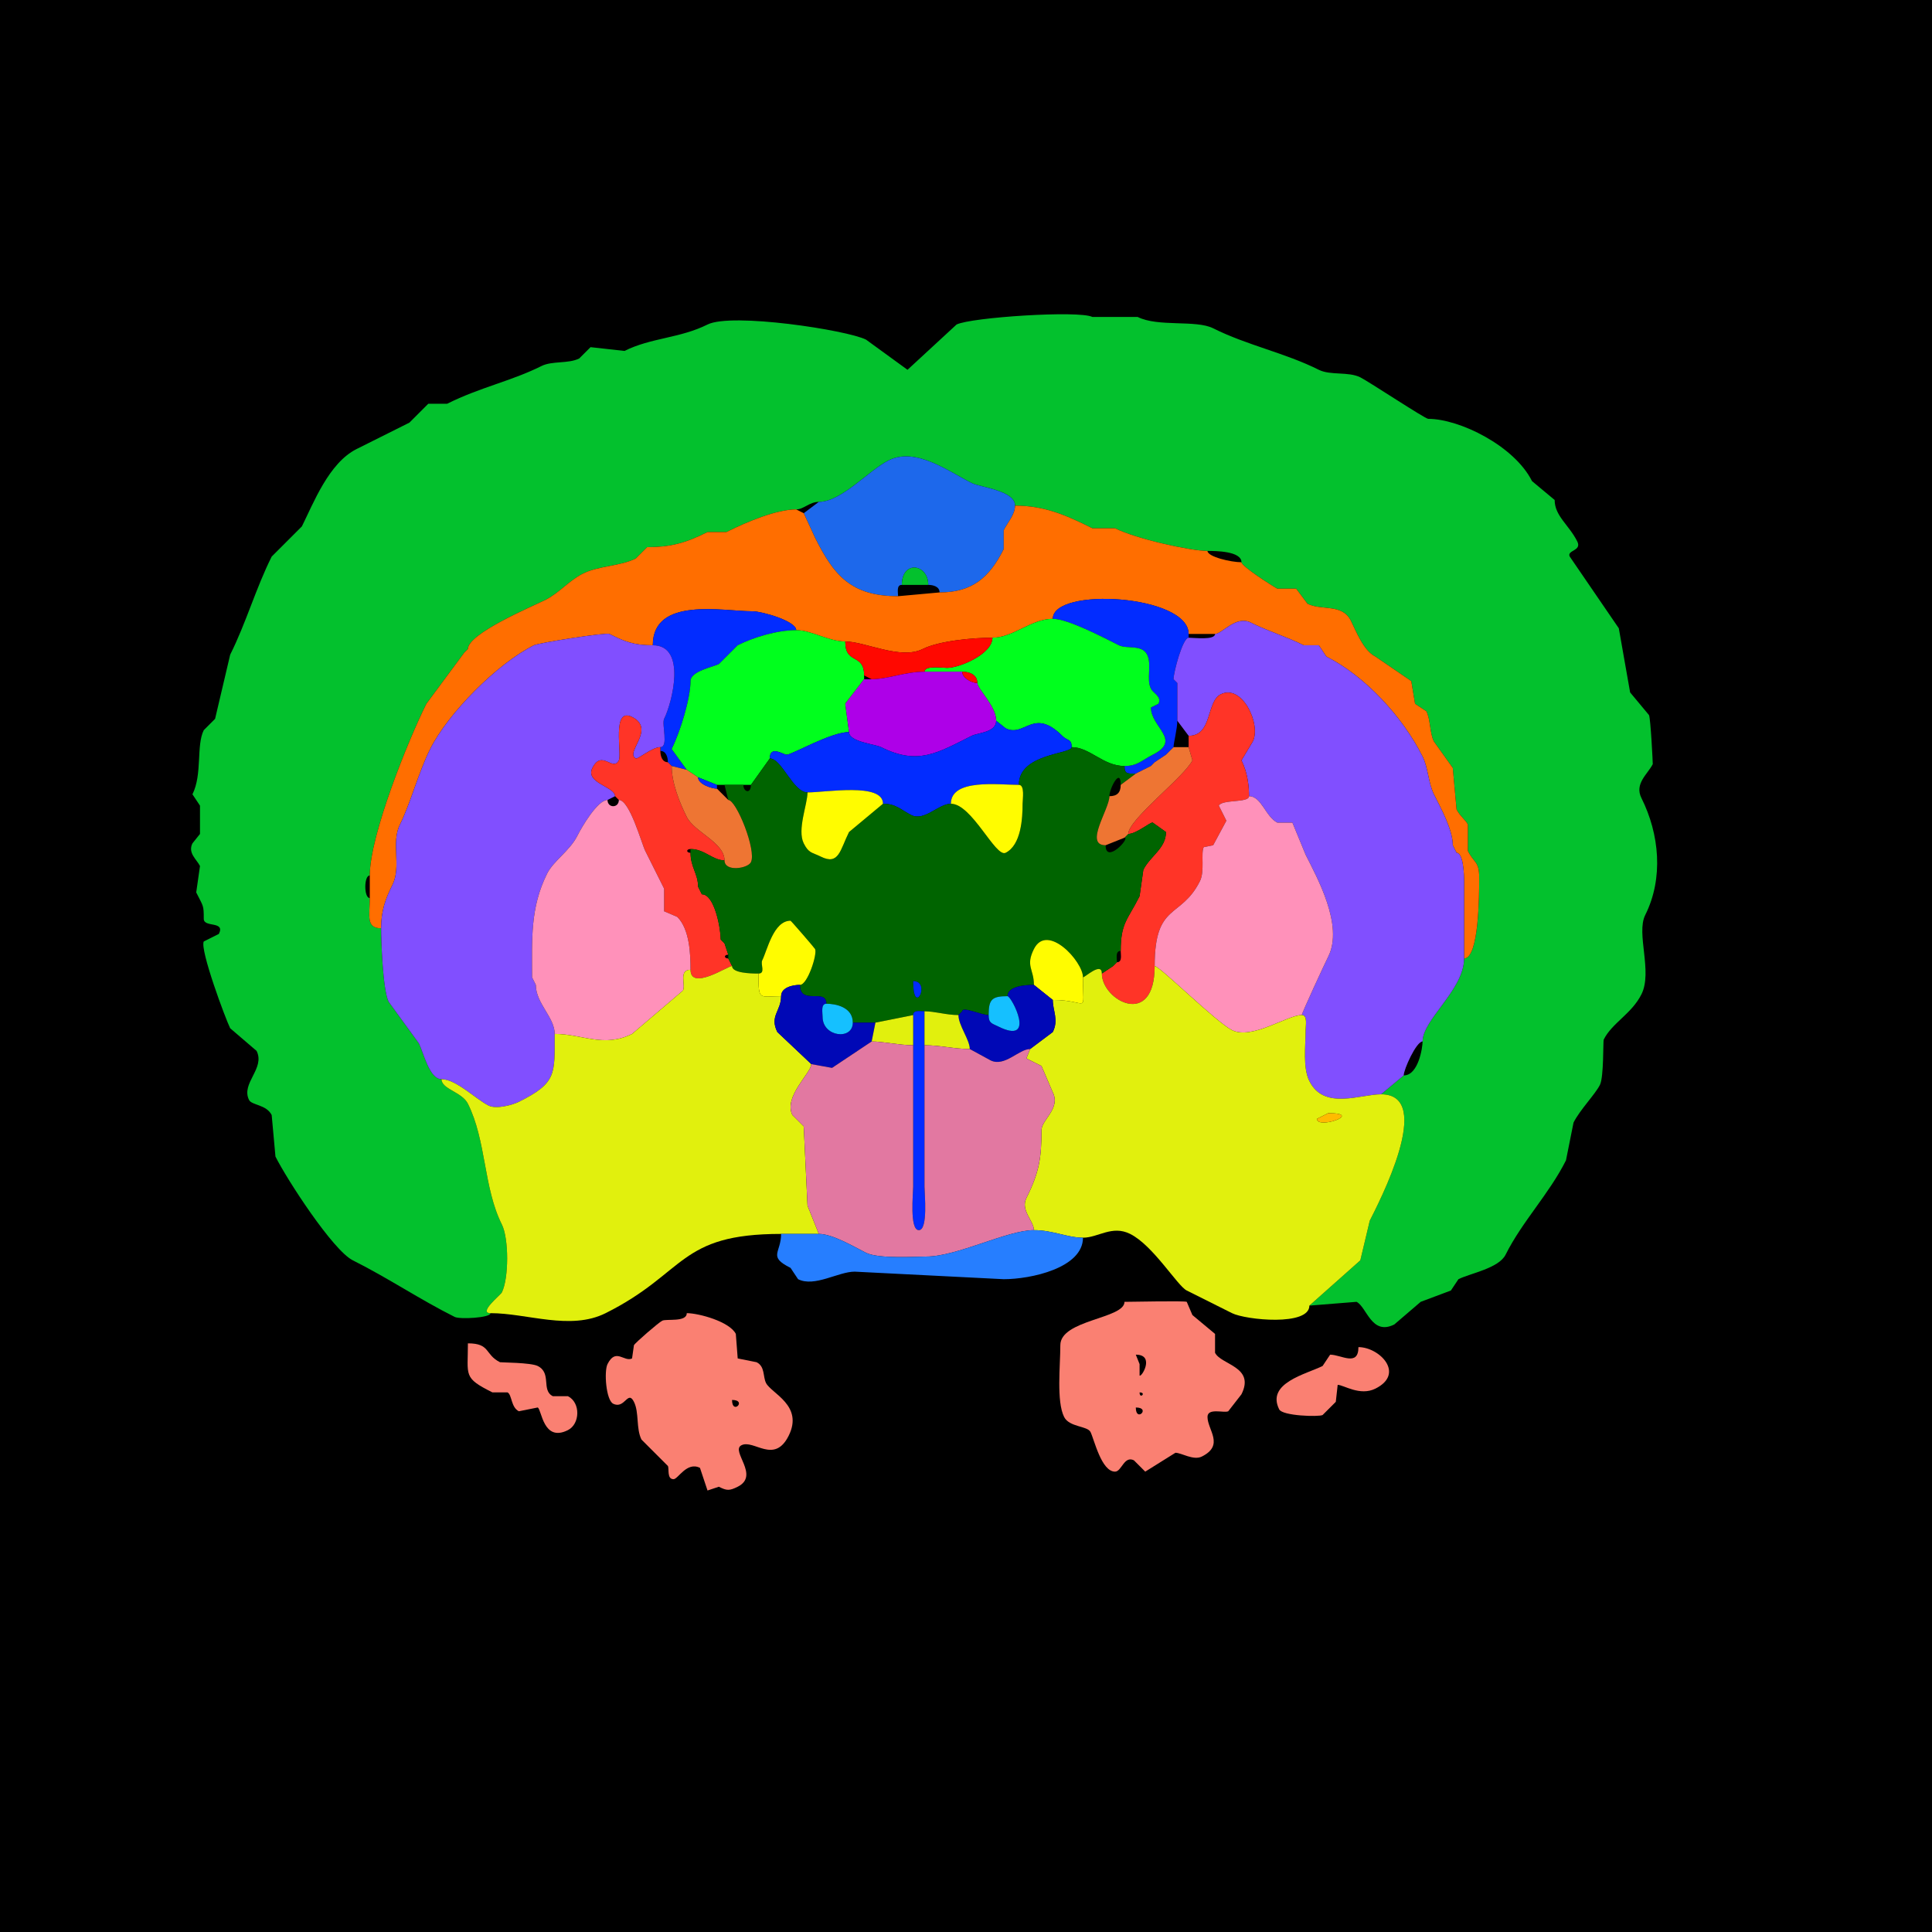 <svg xmlns="http://www.w3.org/2000/svg" xmlns:xlink="http://www.w3.org/1999/xlink" height="512" width="512">
<g>
<rect width="512" height="512" fill="#000000"  stroke-width="0" /> 
<path  fill="#03C12D" stroke-width="0" stroke="#03C12D" d = " M347 346 L359.5,345 C362.228,346.364 363.448,354.026 369.5,351 L376.5,345 L384.5,342 L386.5,339 C389.616,337.442 397.19,336.119 399,332.5 403.415,323.669 410.568,316.363 415,307.5 L417,297.5 C418.695,294.11 422.749,290.001 424,287.5 425.057,285.385 424.81,275.88 425,275.5 427.207,271.086 432.412,268.676 435,263.5 438.009,257.482 433.546,247.407 436,242.5 440.896,232.709 439.764,221.028 435,211.5 433.082,207.663 436.687,205.125 438,202.5 438.033,202.434 437.433,190.367 437,189.5 L432,183.5 L429,166.5 L416,147.5 C415.139,145.778 419.273,146.047 418,143.5 415.795,139.089 412,136.751 412,132.5 L406,127.5 C401.333,118.167 386.799,111 378.5,111 377.663,111 362.791,101.146 360.5,100 357.324,98.412 352.598,99.549 349.5,98 340.466,93.483 330.55,91.525 321.5,87 316.901,84.701 306.934,86.717 301.5,84 L289.5,84 C285.912,82.206 257.301,84.1 253.5,86 L240.5,98 L229.5,90 C224.418,87.459 193.908,82.796 187.5,86 180.177,89.662 172.527,89.487 165.5,93 L156.5,92 L153.5,95 C150.607,96.447 146.337,95.582 143.5,97 135.475,101.013 127.268,102.616 118.5,107 L113.5,107 L108.5,112 C103.893,114.304 99.502,116.499 94.5,119 87.127,122.686 83.038,133.424 80,139.5 L72,147.5 C67.771,155.958 65.244,165.012 61,173.5 L57,190.5 L54,193.5 C51.963,197.574 53.669,205.161 51,210.5 L53,213.5 L53,221 L51,223.5 C49.718,226.063 52.123,227.747 53,229.5 L52,236.5 C53.909,240.318 54,239.819 54,243.5 54,245.904 59.768,243.964 58,247.5 L54,249.5 C52.922,251.656 59.774,270.048 61,272.5 L68,278.5 C70.341,283.182 63.784,287.068 66,291.5 66.715,292.93 70.599,292.698 72,295.5 L73,306.5 C76.025,312.55 88.216,331.358 93.5,334 102.802,338.651 111.297,344.399 120.5,349 121.85,349.675 130,349.247 130,348 126.625,348 132.664,343.173 133,342.5 134.865,338.77 134.876,328.252 133,324.5 128.096,314.691 128.907,302.313 124,292.5 122.433,289.367 117,288.643 117,286 113.794,286 112.241,278.981 111,276.5 111,276.5 103,265.5 103,265.5 101.43,262.361 101,249.216 101,246 96.89,246 98,242.554 98,238 96.413,238 96.413,232 98,232 98,221.321 108.207,196.086 113,186.5 113,186.5 123,173 123,173 123,173 124,172 124,172 124,167.861 141.141,160.679 144.5,159 148.214,157.143 150.745,153.877 154.5,152 158.708,149.896 164.297,150.101 168.5,148 168.5,148 171.5,145 171.5,145 177.606,145 181.563,143.969 187.5,141 187.5,141 192.5,141 192.5,141 197.931,138.284 205.761,135 211,135 212.974,135 214.517,133 217,133 223.017,133 230.19,124.655 235.5,122 242.731,118.385 251.464,124.982 257.5,128 259.823,129.161 269,129.976 269,134 276.65,134 282.305,136.403 289.5,140 289.5,140 295.5,140 295.5,140 301.161,142.831 315.539,146 320,146 322.179,146 329,146.046 329,149 329,150.112 337.694,155.597 338.5,156 338.5,156 343.5,156 343.5,156 343.5,156 346.5,160 346.5,160 350.285,161.892 355.687,159.873 358,164.5 359.315,167.13 361.32,172.41 364.5,174 364.5,174 374,180.5 374,180.5 374,180.5 375,186.5 375,186.5 375,186.5 378,188.5 378,188.5 379.141,190.782 378.859,194.218 380,196.5 380,196.5 385,203.5 385,203.5 385,203.5 386,214.5 386,214.5 386.857,216.213 388.41,217.319 389,218.5 389,218.5 389,225.5 389,225.5 390.6,228.7 392,228.239 392,232.5 392,237.1 391.968,254 388,254 388,262.291 377,270.189 377,276 377,277.576 375.904,285 372,285 372,285 366,290 366,290 380.448,290 365.273,318.954 363,323.5 363,323.5 360.5,334 360.5,334 360.5,334 347,346 347,346  Z"/>

<path  fill="#1D68EB" stroke-width="0" stroke="#1D68EB" d = " M246 155 C247.238,155 249,155.423 249,157 257.657,157 262.226,153.048 266,145.5 266,145.5 266,140.5 266,140.5 267.013,138.475 269,136.359 269,134 269,129.976 259.823,129.161 257.5,128 251.464,124.982 242.731,118.385 235.5,122 230.19,124.655 223.017,133 217,133 217,133 213,136 213,136 213,136 216,142.5 216,142.5 220.955,152.411 225.483,158 238,158 238,156.952 237.527,155 239,155 239,148.373 246,149.41 246,155  Z"/>

<path  fill="#FF6E00" stroke-width="0" stroke="#FF6E00" d = " M98 238 C98,242.554 96.89,246 101,246 101,241.42 102.138,238.223 104,234.5 106.443,229.614 103.58,223.34 106,218.5 108.769,212.961 110.895,204.711 114,198.5 118.703,189.094 131.701,175.9 141.5,171 142.748,170.376 160.592,167.546 161.5,168 165.581,170.041 167.973,171 173,171 173,158.024 191.595,162 199.5,162 201.859,162 211,164.563 211,167 215.062,167 219.575,170 224,170 229.232,170 238.648,174.926 244.5,172 248.892,169.804 257.995,169 263,169 268.532,169 273.265,164 279,164 279,155.455 315,157.596 315,168 315,168 322,168 322,168 323.898,168 327.49,162.995 331.5,165 336.101,167.3 340.895,168.698 345.5,171 345.5,171 349.5,171 349.5,171 349.5,171 351.5,174 351.5,174 361.714,179.107 371.727,189.953 377,200.5 378.483,203.467 378.522,207.544 380,210.5 381.818,214.136 385,219.867 385,224 385,224 386,226 386,226 387.802,226 388,231.811 388,233.5 388,240.907 388,247.375 388,254 391.968,254 392,237.1 392,232.5 392,228.239 390.6,228.7 389,225.5 389,225.5 389,218.5 389,218.5 388.41,217.319 386.857,216.213 386,214.5 386,214.5 385,203.5 385,203.5 385,203.5 380,196.5 380,196.5 378.859,194.218 379.141,190.782 378,188.5 378,188.5 375,186.5 375,186.5 375,186.5 374,180.5 374,180.5 374,180.5 364.5,174 364.5,174 361.32,172.41 359.315,167.13 358,164.5 355.687,159.873 350.285,161.892 346.5,160 346.5,160 343.5,156 343.5,156 343.5,156 338.5,156 338.5,156 337.694,155.597 329,150.112 329,149 326.218,149 320,147.548 320,146 315.539,146 301.161,142.831 295.5,140 295.5,140 289.5,140 289.5,140 282.305,136.403 276.65,134 269,134 269,136.359 267.013,138.475 266,140.5 266,140.5 266,145.5 266,145.5 262.226,153.048 257.657,157 249,157 249,157 238,158 238,158 225.483,158 220.955,152.411 216,142.5 216,142.5 213,136 213,136 213,136 211,135 211,135 205.761,135 197.931,138.284 192.5,141 192.5,141 187.5,141 187.5,141 181.563,143.969 177.606,145 171.5,145 171.5,145 168.5,148 168.5,148 164.297,150.101 158.708,149.896 154.5,152 150.745,153.877 148.214,157.143 144.5,159 141.141,160.679 124,167.861 124,172 124,172 123,173 123,173 123,173 113,186.5 113,186.5 108.207,196.086 98,221.321 98,232 98,232 98,238 98,238  Z"/>

<path  fill="#03C12D" stroke-width="0" stroke="#03C12D" d = " M239 155 L246,155 C246,149.41 239,148.373 239,155  Z"/>

<path  fill="#022CFF" stroke-width="0" stroke="#022CFF" d = " M303 204 L301,205 C298.997,205 298,205.293 298,203 301.487,203 302.667,201.417 305.5,200 313.292,196.104 305,192.753 305,187.5 305,187.5 307,186.5 307,186.5 307.953,184.595 305.642,183.783 305,182.5 303.743,179.985 305.305,176.109 304,173.5 302.611,170.722 298.639,172.069 296.5,171 292.687,169.093 283.038,164 279,164 279,155.455 315,157.596 315,168 315,168 315,169 315,169 313.445,169 311,178.133 311,180 311,180 312,181 312,181 312,183.928 312,188.164 312,191 312,193.152 311,196.899 311,198 311,198 310,199 310,199 310,199 309,200 309,200 309,200 306,202 306,202 306,202 305,203 305,203 305,203 303,204 303,204  Z"/>

<path  fill="#022CFF" stroke-width="0" stroke="#022CFF" d = " M178 203 L182,204 C182,204 178,198.5 178,198.5 180.434,193.632 183,184.841 183,180.5 183,177.878 188.968,176.766 190.5,176 190.5,176 195.5,171 195.5,171 199.717,168.891 205.963,167 211,167 211,164.563 201.859,162 199.5,162 191.595,162 173,158.024 173,171 182.077,171 178.106,186.288 176,190.5 175.297,191.906 177.261,198 175,198 175,198 175,199 175,199 176.577,199 177,200.762 177,202 177,202 178,203 178,203  Z"/>

<path  fill="#00FF1D" stroke-width="0" stroke="#00FF1D" d = " M284 198 C288.82,198 292.327,203 298,203 301.487,203 302.667,201.417 305.5,200 313.292,196.104 305,192.753 305,187.5 305,187.5 307,186.5 307,186.5 307.953,184.595 305.642,183.783 305,182.5 303.743,179.985 305.305,176.109 304,173.5 302.611,170.722 298.639,172.069 296.5,171 292.687,169.093 283.038,164 279,164 273.265,164 268.532,169 263,169 263,173.341 254.278,177 251,177 249.679,177 245,176.316 245,178 245,178 255,178 255,178 257.061,178 259,178.902 259,181 259,182.56 264,187.135 264,191 264,191 266.5,193 266.5,193 271.555,195.527 273.837,187.337 281.5,195 282.898,196.398 284,195.725 284,198  Z"/>

<path  fill="#814FFF" stroke-width="0" stroke="#814FFF" d = " M372 285 L366,290 C360.429,290 350.894,294.289 347,286.5 345.217,282.934 346,277.257 346,273 346,271.855 346.579,269 345,269 345,268.428 351.183,255.133 352,253.5 356.138,245.224 348.993,232.485 346,226.5 346,226.5 342.5,218 342.5,218 342.5,218 338.5,218 338.5,218 335.39,216.445 334.316,211 331,211 331,208.521 330.701,204.902 329,201.5 329,201.5 332,196.5 332,196.5 334.268,191.963 329.193,181.153 323.5,184 319.637,185.932 321.362,195 315,195 315,195 312,191 312,191 312,188.164 312,183.928 312,181 312,181 311,180 311,180 311,178.133 313.445,169 315,169 316.406,169 322,169.714 322,168 323.898,168 327.49,162.995 331.5,165 336.101,167.3 340.895,168.698 345.5,171 345.5,171 349.5,171 349.5,171 349.5,171 351.5,174 351.5,174 361.714,179.107 371.727,189.953 377,200.5 378.483,203.467 378.522,207.544 380,210.5 381.818,214.136 385,219.867 385,224 385,224 386,226 386,226 387.802,226 388,231.811 388,233.5 388,240.907 388,247.375 388,254 388,262.291 377,270.189 377,276 375.338,276 372,283.407 372,285  Z"/>

<path  fill="#00FF1D" stroke-width="0" stroke="#00FF1D" d = " M197 208 L199,208 C199,208 204,201 204,201 204,197.395 207.569,200 208.5,200 209.873,200 220.148,194 225,194 225,194 224,186.5 224,186.5 224,186.5 229,180 229,180 229,180 229,179 229,179 229,172.963 224,176.292 224,170 219.575,170 215.062,167 211,167 205.963,167 199.717,168.891 195.5,171 195.5,171 190.5,176 190.5,176 188.968,176.766 183,177.878 183,180.5 183,184.841 180.434,193.632 178,198.5 178,198.5 182,204 182,204 182,204 185,206 185,206 185,206 190,208 190,208 190,208 192,208 192,208 192,208 197,208 197,208  Z"/>

<path  fill="#814FFF" stroke-width="0" stroke="#814FFF" d = " M147 274 C147,284.724 147.541,286.979 137.5,292 135.916,292.792 131.556,294.028 129.5,293 126.041,291.27 120.891,286 117,286 113.794,286 112.241,278.981 111,276.5 111,276.5 103,265.5 103,265.5 101.43,262.361 101,249.216 101,246 101,241.42 102.138,238.223 104,234.5 106.443,229.614 103.58,223.34 106,218.5 108.769,212.961 110.895,204.711 114,198.5 118.703,189.094 131.701,175.9 141.5,171 142.748,170.376 160.592,167.546 161.5,168 165.581,170.041 167.973,171 173,171 182.077,171 178.106,186.288 176,190.5 175.297,191.906 177.261,198 175,198 172.807,198 169.057,201.278 168.5,201 165.453,199.476 173.947,193.223 167.5,190 162.034,187.267 164.869,199.762 164,201.5 162.45,204.6 159.476,198.548 157,203.5 154.983,207.533 163,208.464 163,211 163,211 161,212 161,212 158.336,212 154.101,219.298 153,221.5 151.039,225.421 146.673,228.153 145,231.5 140.46,240.581 141,248.995 141,259 141,259 142,261 142,261 142,265.924 147,269.592 147,274  Z"/>

<path  fill="#FF0800" stroke-width="0" stroke="#FF0800" d = " M229 179 L231,180 C235.299,180 239.849,178 245,178 245,176.316 249.679,177 251,177 254.278,177 263,173.341 263,169 257.995,169 248.892,169.804 244.5,172 238.648,174.926 229.232,170 224,170 224,176.292 229,172.963 229,179  Z"/>

<path  fill="#AE00E8" stroke-width="0" stroke="#AE00E8" d = " M264 191 C264,194.13 259.149,194.176 257.5,195 248.464,199.518 243.295,202.897 233.5,198 231.858,197.179 225,196.621 225,194 225,194 224,186.5 224,186.5 224,186.5 229,180 229,180 229,180 231,180 231,180 235.299,180 239.849,178 245,178 245,178 255,178 255,178 255,179.712 257.571,181 259,181 259,182.56 264,187.135 264,191  Z"/>

<path  fill="#FF0800" stroke-width="0" stroke="#FF0800" d = " M255 178 C257.061,178 259,178.902 259,181 257.571,181 255,179.712 255,178  Z"/>

<path  fill="#FF3427" stroke-width="0" stroke="#FF3427" d = " M306 256 C306,272.718 292,265.147 292,258 292,258 295,256 295,256 295,256 296,255 296,255 297.473,255 297,253.048 297,252 297,244.503 298.864,243.771 302,237.5 302,237.5 303,230.5 303,230.5 304.818,226.864 309,224.843 309,220.5 309,220.5 305.5,218 305.5,218 304.943,217.722 301.193,221 299,221 299,217.158 313.743,206.013 316,201.5 316,201.5 315,198 315,198 315,198 315,195 315,195 321.362,195 319.637,185.932 323.5,184 329.193,181.153 334.268,191.963 332,196.5 332,196.5 329,201.5 329,201.5 330.701,204.902 331,208.521 331,211 331,212.833 323.861,211.778 323,213.5 323,213.5 325,217.5 325,217.5 325,217.5 321.5,224 321.5,224 321.5,224 319,224.5 319,224.5 318.192,226.117 319.312,230.877 318,233.5 312.951,243.599 306,239.076 306,256  Z"/>

<path  fill="#FF3427" stroke-width="0" stroke="#FF3427" d = " M194 256 C192.902,256 183,262.647 183,257 183,252.964 182.788,246.288 179.5,243 179.5,243 176,241.5 176,241.5 176,241.5 176,235.5 176,235.5 176,235.5 171,225.5 171,225.5 170.032,223.564 166.887,212 164,212 164,212 163,211 163,211 163,208.464 154.983,207.533 157,203.5 159.476,198.548 162.45,204.6 164,201.5 164.869,199.762 162.034,187.267 167.5,190 173.947,193.223 165.453,199.476 168.5,201 169.057,201.278 172.807,198 175,198 175,198 175,199 175,199 175,200.238 175.423,202 177,202 177,202 178,203 178,203 178,207.485 180.106,212.712 182,216.5 184.012,220.524 192,223.268 192,228 188.842,228 186.717,225 183,225 181.814,225 181.814,226 183,226 183,229.804 185,231.587 185,235 185,235 186,237 186,237 189.397,237 191,246.213 191,249 191,249 192,250 192,250 192,250 193,253 193,253 191.814,253 191.814,254 193,254 193,254 194,256 194,256  Z"/>

<path  fill="#022CFF" stroke-width="0" stroke="#022CFF" d = " M234 213 C237.487,213 238.667,214.583 241.5,216 244.988,217.744 248.702,213 252,213 252,206.27 264.603,208 270,208 270,199.598 284,199.902 284,198 284,195.725 282.898,196.398 281.5,195 273.837,187.337 271.555,195.527 266.5,193 266.5,193 264,191 264,191 264,194.13 259.149,194.176 257.5,195 248.464,199.518 243.295,202.897 233.5,198 231.858,197.179 225,196.621 225,194 220.148,194 209.873,200 208.5,200 207.569,200 204,197.395 204,201 207.188,201 210.15,210 214,210 218.924,210 234,207.334 234,213  Z"/>

<path  fill-rule="evenodd" fill="#006400" stroke-width="0" stroke="#006400" d = " M242 260 C242,269.822 246.923,260 242,260  M226 271 L232,271 C232,271 242,269 242,269 242,267.527 243.952,268 245,268 247.723,268 250.778,269 254,269 254,269 255,268 255,268 255,266.628 260.066,269 262,269 262,264.848 262.848,264 267,264 267,261.247 272.011,261 274,261 274,256.807 271.723,256.054 274,251.5 277.518,244.464 287,254.771 287,259 287.53,259 292,254.792 292,258 292,258 295,256 295,256 295,256 296,255 296,255 296,253.952 295.527,252 297,252 297,244.503 298.864,243.771 302,237.5 302,237.5 303,230.5 303,230.5 304.818,226.864 309,224.843 309,220.5 309,220.5 305.5,218 305.5,218 304.943,217.722 301.193,221 299,221 299,221 298,222 298,222 299.634,222 293,229.128 293,224 287.217,224 294,214.476 294,211 294,208.97 297,203.197 297,208 297,208 301,205 301,205 298.997,205 298,205.293 298,203 292.327,203 288.82,198 284,198 284,199.902 270,199.598 270,208 271.643,208 271,211.765 271,213 271,216.859 270.615,223.942 266.5,226 263.816,227.342 257.569,213 252,213 248.702,213 244.988,217.744 241.5,216 238.667,214.583 237.487,213 234,213 234,213 225,220.5 225,220.5 222.617,225.266 222.334,229.417 217.5,227 215.216,225.858 214.344,226.187 213,223.5 211.201,219.901 214,213.144 214,210 210.15,210 207.188,201 204,201 204,201 199,208 199,208 199,210.488 197,209.919 197,208 197,208 192,208 192,208 192,208 193,212 193,212 195.145,212 200.551,225.398 199,228.5 198.159,230.181 192,231.139 192,228 188.842,228 186.717,225 183,225 183,225 183,226 183,226 183,229.804 185,231.587 185,235 185,235 186,237 186,237 189.397,237 191,246.213 191,249 191,249 192,250 192,250 192,250 193,253 193,253 193,253 193,254 193,254 193,254 194,256 194,256 194,257.866 198.83,258 201,258 202.951,258 201.477,255.546 202,254.5 203.335,251.83 204.974,244 209.5,244 209.635,244 215.843,251.186 216,251.5 216.657,252.814 214.011,261 212,261 212,266.581 219,261.713 219,266 221.288,266 226,266.794 226,271  Z"/>

<path  fill="#EE7533" stroke-width="0" stroke="#EE7533" d = " M298 222 L293,224 C287.217,224 294,214.476 294,211 296.041,211 297,210.041 297,208 297,208 301,205 301,205 301,205 303,204 303,204 303,204 305,203 305,203 305,203 306,202 306,202 306,202 309,200 309,200 309,200 310,199 310,199 310,199 311,198 311,198 311,198 315,198 315,198 315,198 316,201.5 316,201.5 313.743,206.013 299,217.158 299,221 299,221 298,222 298,222  Z"/>

<path  fill="#EE7533" stroke-width="0" stroke="#EE7533" d = " M193 212 C195.145,212 200.551,225.398 199,228.5 198.159,230.181 192,231.139 192,228 192,223.268 184.012,220.524 182,216.5 180.106,212.712 178,207.485 178,203 178,203 182,204 182,204 182,204 185,206 185,206 185,207.803 188.592,209 190,209 190,209 193,212 193,212  Z"/>

<path  fill="#022CFF" stroke-width="0" stroke="#022CFF" d = " M190 208 L190,209 C188.592,209 185,207.803 185,206 185,206 190,208 190,208  Z"/>

<path  fill="#FFFC00" stroke-width="0" stroke="#FFFC00" d = " M270 208 C271.643,208 271,211.765 271,213 271,216.859 270.615,223.942 266.5,226 263.816,227.342 257.569,213 252,213 252,206.27 264.603,208 270,208  Z"/>

<path  fill="#FFFC00" stroke-width="0" stroke="#FFFC00" d = " M214 210 C218.924,210 234,207.334 234,213 234,213 225,220.5 225,220.5 222.617,225.266 222.334,229.417 217.5,227 215.216,225.858 214.344,226.187 213,223.5 211.201,219.901 214,213.144 214,210  Z"/>

<path  fill="#FF91BA" stroke-width="0" stroke="#FF91BA" d = " M306 256 C307.27,256 322.343,270.922 326.5,273 331.777,275.638 341.138,269 345,269 345,268.428 351.183,255.133 352,253.5 356.138,245.224 348.993,232.485 346,226.5 346,226.5 342.5,218 342.5,218 342.5,218 338.5,218 338.5,218 335.39,216.445 334.316,211 331,211 331,212.833 323.861,211.778 323,213.5 323,213.5 325,217.5 325,217.5 325,217.5 321.5,224 321.5,224 321.5,224 319,224.5 319,224.5 318.192,226.117 319.312,230.877 318,233.5 312.951,243.599 306,239.076 306,256  Z"/>

<path  fill="#FF91BA" stroke-width="0" stroke="#FF91BA" d = " M142 261 C142,265.924 147,269.592 147,274 154.273,274 159.99,277.755 167.5,274 167.5,274 181,262.5 181,262.5 181.769,260.962 179.774,257 183,257 183,252.964 182.788,246.288 179.5,243 179.5,243 176,241.5 176,241.5 176,241.5 176,235.5 176,235.5 176,235.5 171,225.5 171,225.5 170.032,223.564 166.887,212 164,212 164,214.202 161,214.202 161,212 158.336,212 154.101,219.298 153,221.5 151.039,225.421 146.673,228.153 145,231.5 140.46,240.581 141,248.995 141,259 141,259 142,261 142,261  Z"/>

<path  fill="#03C12D" stroke-width="0" stroke="#03C12D" d = " M385 224 L386,226 C386,226 385,224 385,224  Z"/>

<path  fill="#FFFC00" stroke-width="0" stroke="#FFFC00" d = " M212 261 C210.234,261 207,261.607 207,264 201.173,264 201,265.418 201,258 202.951,258 201.477,255.546 202,254.5 203.335,251.83 204.974,244 209.5,244 209.635,244 215.843,251.186 216,251.5 216.657,252.814 214.011,261 212,261  Z"/>

<path  fill="#FFFC00" stroke-width="0" stroke="#FFFC00" d = " M274 261 L279,265 C288.681,265 287,269.3 287,259 287,254.771 277.518,244.464 274,251.5 271.723,256.054 274,256.807 274,261  Z"/>

<path  fill="#E1F00D" stroke-width="0" stroke="#E1F00D" d = " M207 327 L217,327 C217,327 214,319.5 214,319.5 214,319.5 213,298.5 213,298.5 213,298.5 210,295.5 210,295.5 207.578,290.655 215,284.33 215,282 215,282 206,273.5 206,273.5 203.882,269.264 207,267.937 207,264 201.173,264 201,265.418 201,258 198.83,258 194,257.866 194,256 192.902,256 183,262.647 183,257 179.774,257 181.769,260.962 181,262.5 181,262.5 167.5,274 167.5,274 159.99,277.755 154.273,274 147,274 147,284.724 147.541,286.979 137.5,292 135.916,292.792 131.556,294.028 129.5,293 126.041,291.27 120.891,286 117,286 117,288.643 122.433,289.367 124,292.5 128.907,302.313 128.096,314.691 133,324.5 134.876,328.252 134.865,338.77 133,342.5 132.664,343.173 126.625,348 130,348 139.698,348 151.129,352.686 160.5,348 181.96,337.27 179.66,327 207,327  Z"/>

<path  fill-rule="evenodd" fill="#E1F00D" stroke-width="0" stroke="#E1F00D" d = " M352 295 L349,296.5 C349,299.398 361.575,295 352,295  M287 328 C291.027,328 294.703,324.601 299.5,327 305.616,330.058 312.007,340.753 314.5,342 L326.5,348 C330.122,349.811 347,351.516 347,346 347,346 360.5,334 360.5,334 360.5,334 363,323.5 363,323.5 365.273,318.954 380.448,290 366,290 360.429,290 350.894,294.289 347,286.5 345.217,282.934 346,277.257 346,273 346,271.855 346.579,269 345,269 341.138,269 331.777,275.638 326.5,273 322.343,270.922 307.27,256 306,256 306,272.718 292,265.147 292,258 292,254.792 287.53,259 287,259 287,269.3 288.681,265 279,265 279,267.903 280.614,270.272 279,273.5 279,273.5 273,278 273,278 273,278 272,280.5 272,280.5 272,280.5 276,282.5 276,282.5 276,282.5 279,289.5 279,289.5 281.13,293.759 276,296.756 276,299.5 276,306.676 275.482,310.535 272,317.5 270.381,320.737 274,323.605 274,326 278.942,326 282.889,328 287,328  Z"/>

<path  fill="#022CFF" stroke-width="0" stroke="#022CFF" d = " M242 260 C242,269.822 246.923,260 242,260  Z"/>

<path  fill="#0008B6" stroke-width="0" stroke="#0008B6" d = " M231 276 L220.5,283 L215,282 C215,282 206,273.5 206,273.5 203.882,269.264 207,267.937 207,264 207,261.607 210.234,261 212,261 212,266.581 219,261.713 219,266 217.466,266 218,268.402 218,269.5 218,274.801 226,275.751 226,271 226,271 232,271 232,271 232,271 231,276 231,276  Z"/>

<path  fill="#0008B6" stroke-width="0" stroke="#0008B6" d = " M257 278 L262.5,281 C266.231,282.865 270.009,278 273,278 273,278 279,273.5 279,273.5 280.614,270.272 279,267.903 279,265 279,265 274,261 274,261 272.011,261 267,261.247 267,264 268.068,264 274.852,277.176 264.5,272 262.912,271.206 262,271.199 262,269 260.066,269 255,266.628 255,268 255,268 254,269 254,269 254,271.767 257,275.533 257,278  Z"/>

<path  fill="#15C0FF" stroke-width="0" stroke="#15C0FF" d = " M267 264 C268.068,264 274.852,277.176 264.5,272 262.912,271.206 262,271.199 262,269 262,264.848 262.848,264 267,264  Z"/>

<path  fill="#15C0FF" stroke-width="0" stroke="#15C0FF" d = " M219 266 C221.288,266 226,266.794 226,271 226,275.751 218,274.801 218,269.5 218,268.402 217.466,266 219,266  Z"/>

<path  fill="#022CFF" stroke-width="0" stroke="#022CFF" d = " M242 277 L242,314.5 C242,316.185 240.999,326 243.5,326 246.001,326 245,316.185 245,314.5 L245,277 C245,274.474 245,271.423 245,268 243.952,268 242,267.527 242,269 242,269 242,277 242,277  Z"/>

<path  fill="#E1F00D" stroke-width="0" stroke="#E1F00D" d = " M245 277 C249.278,277 252.825,278 257,278 257,275.533 254,271.767 254,269 250.778,269 247.723,268 245,268 245,271.423 245,274.474 245,277  Z"/>

<path  fill="#E1F00D" stroke-width="0" stroke="#E1F00D" d = " M231 276 C233.998,276 238.358,277 242,277 242,277 242,269 242,269 242,269 232,271 232,271 232,271 231,276 231,276  Z"/>

<path  fill="#E278A1" stroke-width="0" stroke="#E278A1" d = " M274 326 C266.944,326 253.633,333 245.5,333 242.861,333 232.871,333.685 229.5,332 226.268,330.384 220.639,327 217,327 217,327 214,319.5 214,319.5 214,319.5 213,298.5 213,298.5 213,298.5 210,295.5 210,295.5 207.578,290.655 215,284.33 215,282 215,282 220.5,283 220.5,283 220.5,283 231,276 231,276 233.998,276 238.358,277 242,277 242,277 242,314.5 242,314.5 242,316.185 240.999,326 243.5,326 246.001,326 245,316.185 245,314.5 245,314.5 245,277 245,277 249.278,277 252.825,278 257,278 257,278 262.5,281 262.5,281 266.231,282.865 270.009,278 273,278 273,278 272,280.5 272,280.5 272,280.5 276,282.5 276,282.5 276,282.5 279,289.5 279,289.5 281.13,293.759 276,296.756 276,299.5 276,306.676 275.482,310.535 272,317.5 270.381,320.737 274,323.605 274,326  Z"/>

<path  fill="#FFBB00" stroke-width="0" stroke="#FFBB00" d = " M352 295 L349,296.5 C349,299.398 361.575,295 352,295  Z"/>

<path  fill="#267EFF" stroke-width="0" stroke="#267EFF" d = " M207 327 L217,327 C220.639,327 226.268,330.384 229.5,332 232.871,333.685 242.861,333 245.5,333 253.633,333 266.944,326 274,326 278.942,326 282.889,328 287,328 287,336.027 273.189,339 266,339 266,339 226.5,337 226.5,337 222.158,337 215.873,341.187 211.5,339 211.5,339 209.5,336 209.5,336 203.416,332.958 207,332.062 207,327  Z"/>

<path  fill-rule="evenodd" fill="#FA8072" stroke-width="0" stroke="#FA8072" d = " M301 373 C301,377.123 305.123,373 301,373  M302 369 C302,370.93 303.93,369 302,369  M301 359 L302,361.5 L302,364.5 C302.385,365.27 306.249,359 301,359  M298 345 C298,349.5 281,349.728 281,356.5 281,361.887 279.933,371.366 282,375.5 283.375,378.251 288.173,377.845 289,379.5 289.973,381.445 291.865,390 295.5,390 297.241,390 297.891,385.695 300.5,387 L303.5,390 L311.5,385 C313.103,385 316.268,387.116 318.5,386 324.575,382.963 320,378.939 320,375.5 320,373.009 324.423,374.539 325.5,374 L329,369.5 C332.668,362.163 323.615,361.729 322,358.5 L322,353.5 L316,348.5 L314.5,345 C313.88,344.69 299.944,345 298,345  Z"/>

<path  fill-rule="evenodd" fill="#FA8072" stroke-width="0" stroke="#FA8072" d = " M194 371 C194,375.123 198.123,371 194,371  M182 348 C182,350.459 176.613,349.444 175.5,350 174.541,350.48 168.327,355.847 168,356.5 L167.5,360 C165.413,361.044 163.203,357.094 161,361.5 160.043,363.413 160.601,371.051 162.5,372 165.579,373.54 166.373,368.246 168,371.5 169.425,374.349 168.521,378.543 170,381.5 L177,388.5 C177.383,389.266 176.684,392 178.5,392 179.701,392 182.007,387.254 185.5,389 L187.5,395 L190.5,394 C192.617,395.059 193.286,395.107 195.5,394 201.471,391.015 193.511,384.495 196.5,383 199.76,381.37 205.179,388.142 209,380.5 213.029,372.443 204.392,369.284 203,366.5 202.143,364.786 202.776,362.138 200.5,361 L195.5,360 L195,353.5 C193.367,350.235 185.165,348 182,348  Z"/>

<path  fill="#FA8072" stroke-width="0" stroke="#FA8072" d = " M124 356 C124,364.66 122.687,365.094 130.5,369 L134.5,369 C135.688,369.594 135.39,372.945 137.5,374 L142.5,373 C143.574,373.537 143.932,382.284 150.5,379 153.735,377.383 153.909,371.704 150.5,370 L146.5,370 C143.359,368.43 146.284,363.892 142.5,362 140.657,361.079 132.661,361.08 132.5,361 128.399,358.949 130.029,356 124,356  Z"/>

<path  fill="#FA8072" stroke-width="0" stroke="#FA8072" d = " M360 357 C360,362.285 355.414,359 352.5,359 L350.5,362 C346.184,364.158 335.498,366.495 339,373.5 339.876,375.253 349.47,375.515 350.5,375 L354,371.5 L354.5,367 C356.051,367 360.393,370.054 364.5,368 372.482,364.009 365.542,357 360,357  Z"/>

</g>
</svg>
